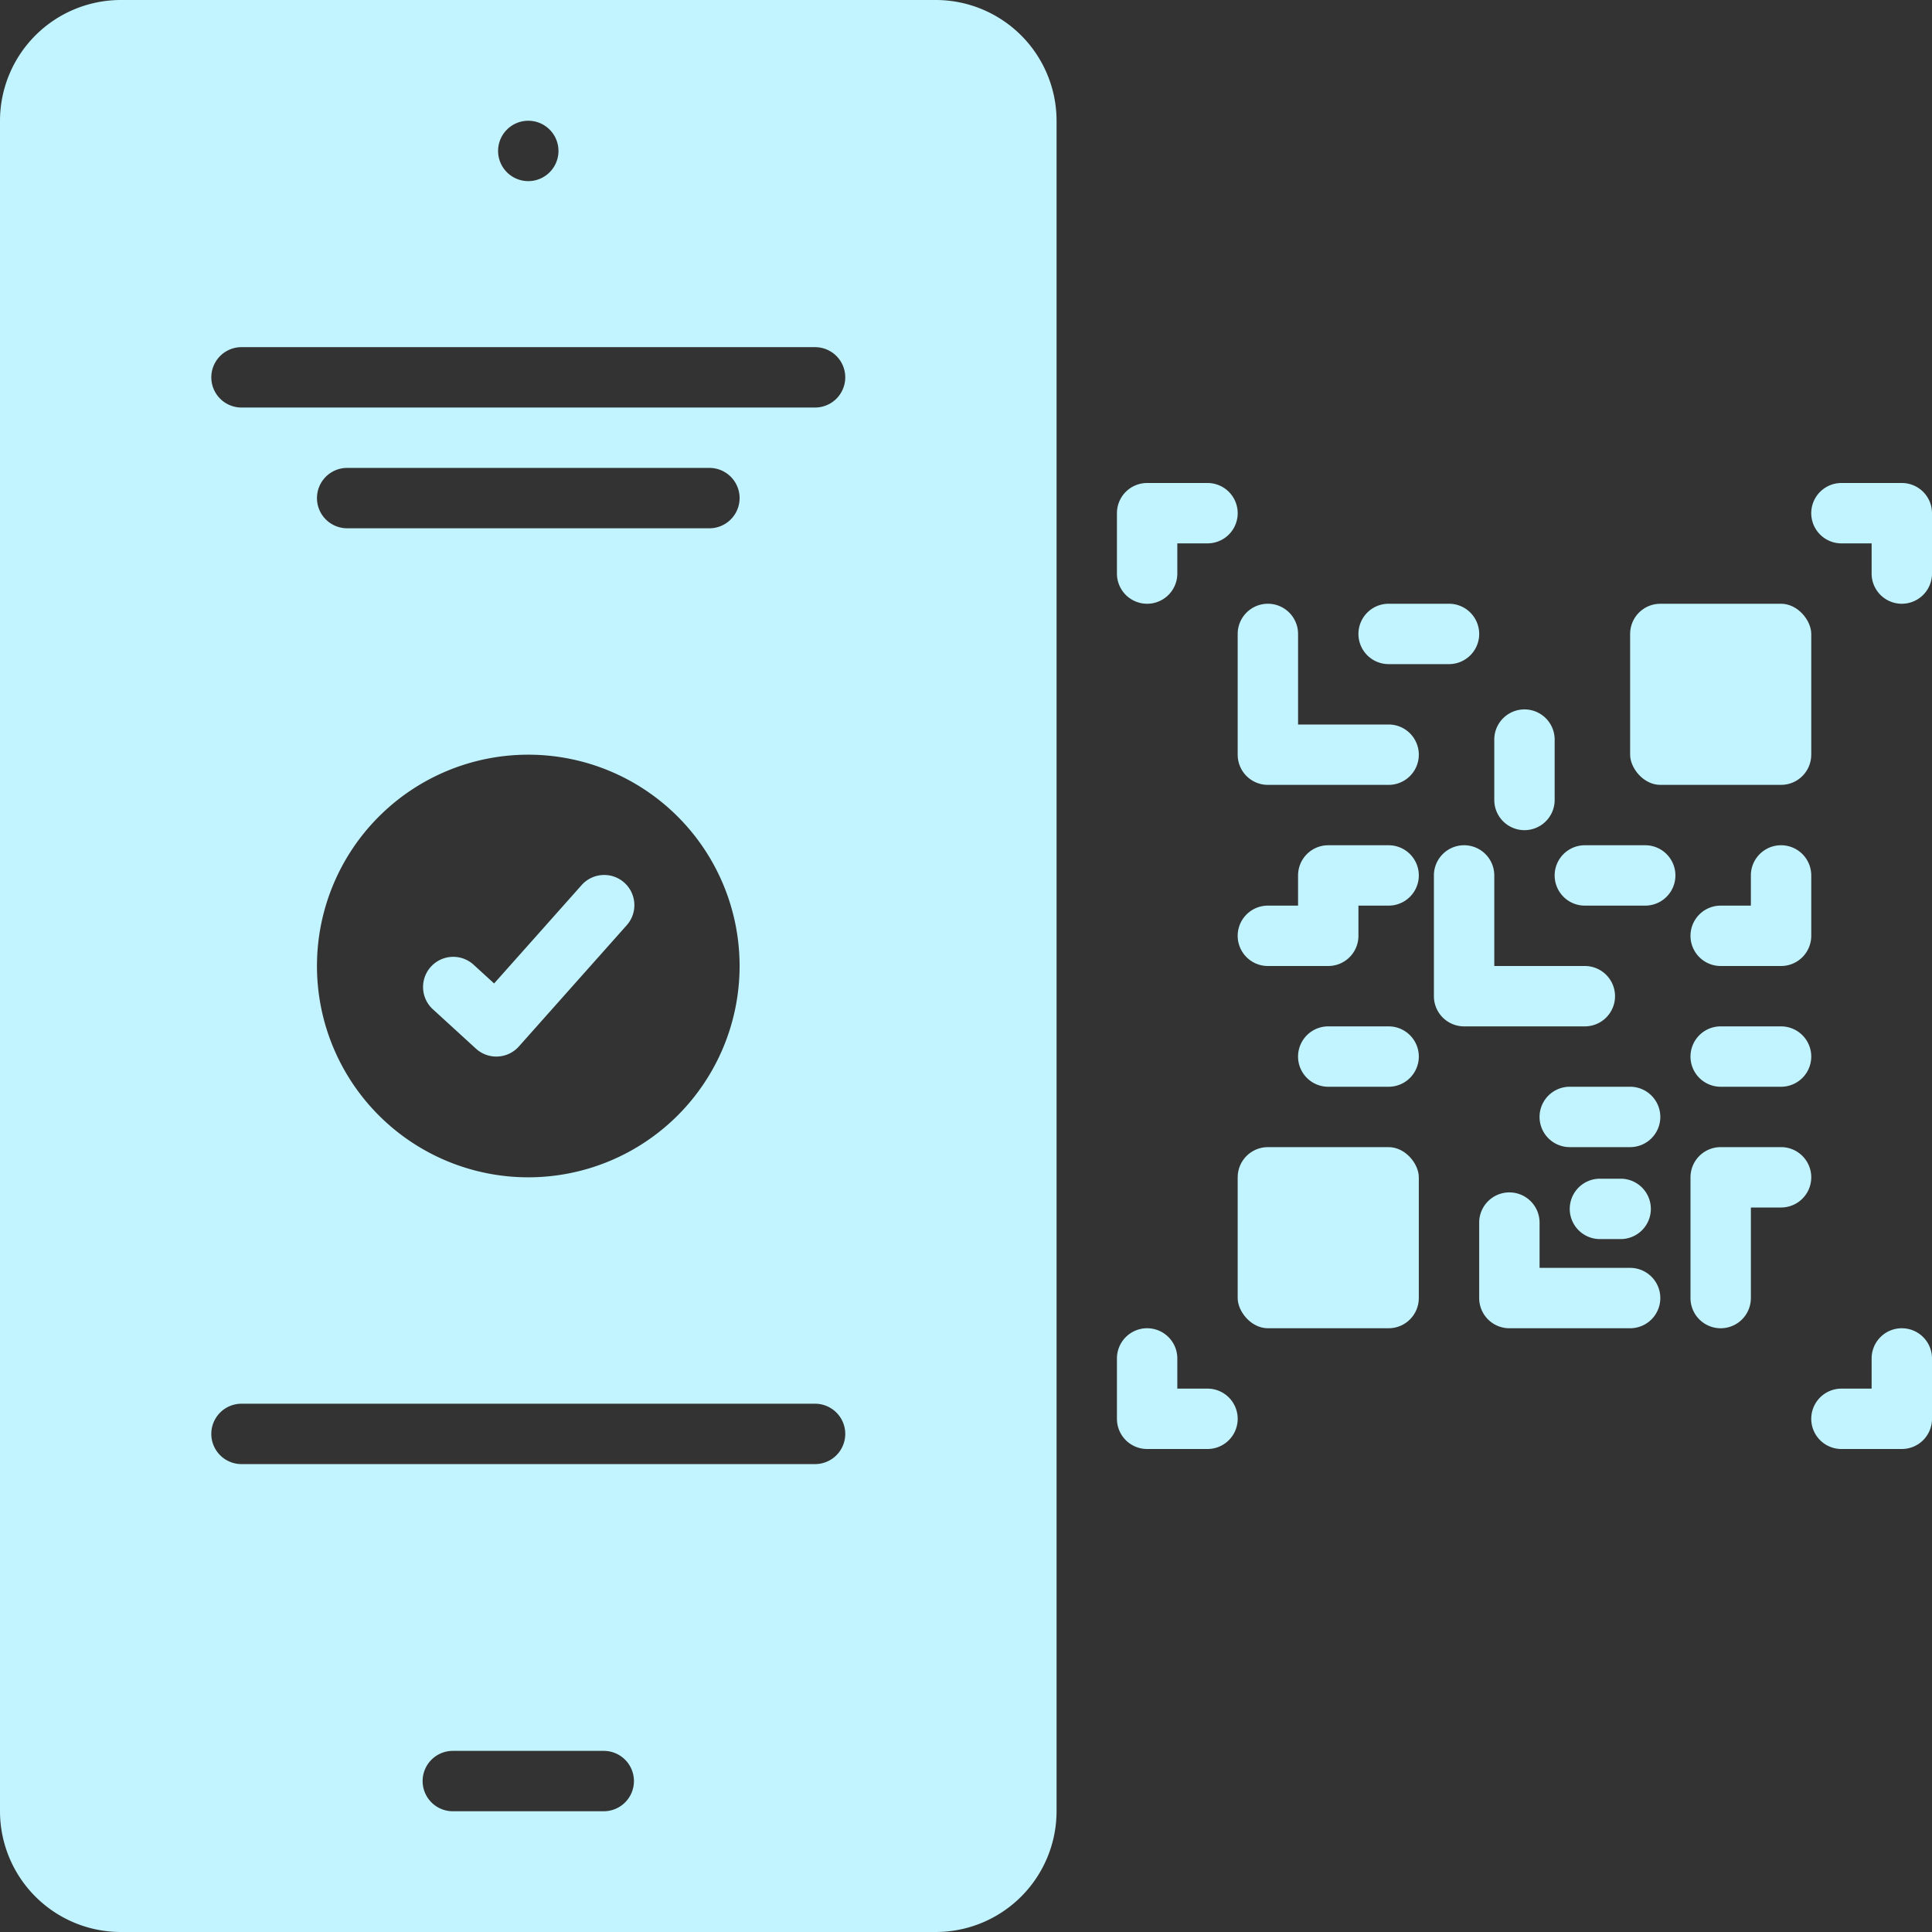 <svg xmlns="http://www.w3.org/2000/svg" data-name="Layer 1" viewBox="0 0 128 128" width="256" height="256"><rect x="0" y="0" width="128" height="128" fill="#333333" stroke="none"/><path d="M31.534 69.477A1.997 1.997 0 0032.883 70c.034 0 .069-.001.104-.003a1.995 1.995 0 001.391-.668l7.117-8a2 2 0 10-2.988-2.658l-5.771 6.486-1.387-1.267a2 2 0 00-2.697 2.953zM76 40a2 2 0 002-2V36h2a2 2 0 000-4H76a2 2 0 00-2 2v4A2 2 0 0076 40zM80 92H78V90a2 2 0 00-4 0v4a2 2 0 002 2h4a2 2 0 000-4zM126 88a2 2 0 00-2 2v2h-2a2 2 0 000 4h4a2 2 0 002-2V90A2 2 0 00126 88zM126 32h-4a2 2 0 000 4h2v2a2 2 0 004 0V34A2 2 0 00126 32z" fill="#c2f4ff" class="color000 svgShape"></path><rect width="12" height="12" x="108" y="40" rx="2" ry="2" fill="#c2f4ff" class="color000 svgShape"></rect><rect width="12" height="12" x="82" y="76" rx="2" ry="2" fill="#c2f4ff" class="color000 svgShape"></rect><path d="M120 58a2 2 0 00-4 0v2h-2a2 2 0 000 4h4a2 2 0 002-2zM118 68h-4a2 2 0 000 4h4a2 2 0 000-4zM108 72h-4a2 2 0 000 4h4a2 2 0 000-4zM109 56h-4a2 2 0 000 4h4a2 2 0 000-4zM118 76h-4a2 2 0 00-2 2v8a2 2 0 004 0V80h2a2 2 0 000-4zM107 66a2 2 0 00-2-2H99V58a2 2 0 00-4 0v8a2 2 0 002 2h8A2 2 0 00107 66zM108 84h-6V81a2 2 0 00-4 0v5a2 2 0 002 2h8a2 2 0 000-4zM92 68H88a2 2 0 000 4h4a2 2 0 000-4zM92 56H88a2 2 0 00-2 2v2H84a2 2 0 000 4h4a2 2 0 002-2V60h2a2 2 0 000-4zM92 44h4a2 2 0 000-4H92a2 2 0 000 4zM92 48H86V42a2 2 0 00-4 0v8a2 2 0 002 2h8a2 2 0 000-4zM101 55a2 2 0 002-2V49a2 2 0 00-4 0v4A2 2 0 00101 55z" fill="#c2f4ff" class="color000 svgShape"></path><path d="M107.373 82.092a2 2 0 100-4H106a2 2 0 000 4zM62 0H8A8.009 8.009 0 000 8V120a8.009 8.009 0 008 8H62a8.009 8.009 0 008-8V8A8.009 8.009 0 0062 0zM35 8a2 2 0 11-2 2A2 2 0 0135 8zm5 112H30a2 2 0 010-4H40a2 2 0 010 4zM54 97H16a2 2 0 010-4H54a2 2 0 010 4zM35 50A14 14 0 1121 64 14 14 0 0135 50zM21 33a2 2 0 012-2H47a2 2 0 010 4H23A2 2 0 0121 33zm33-6H16a2 2 0 010-4H54a2 2 0 010 4z" fill="#c2f4ff" class="color000 svgShape"></path></svg>

